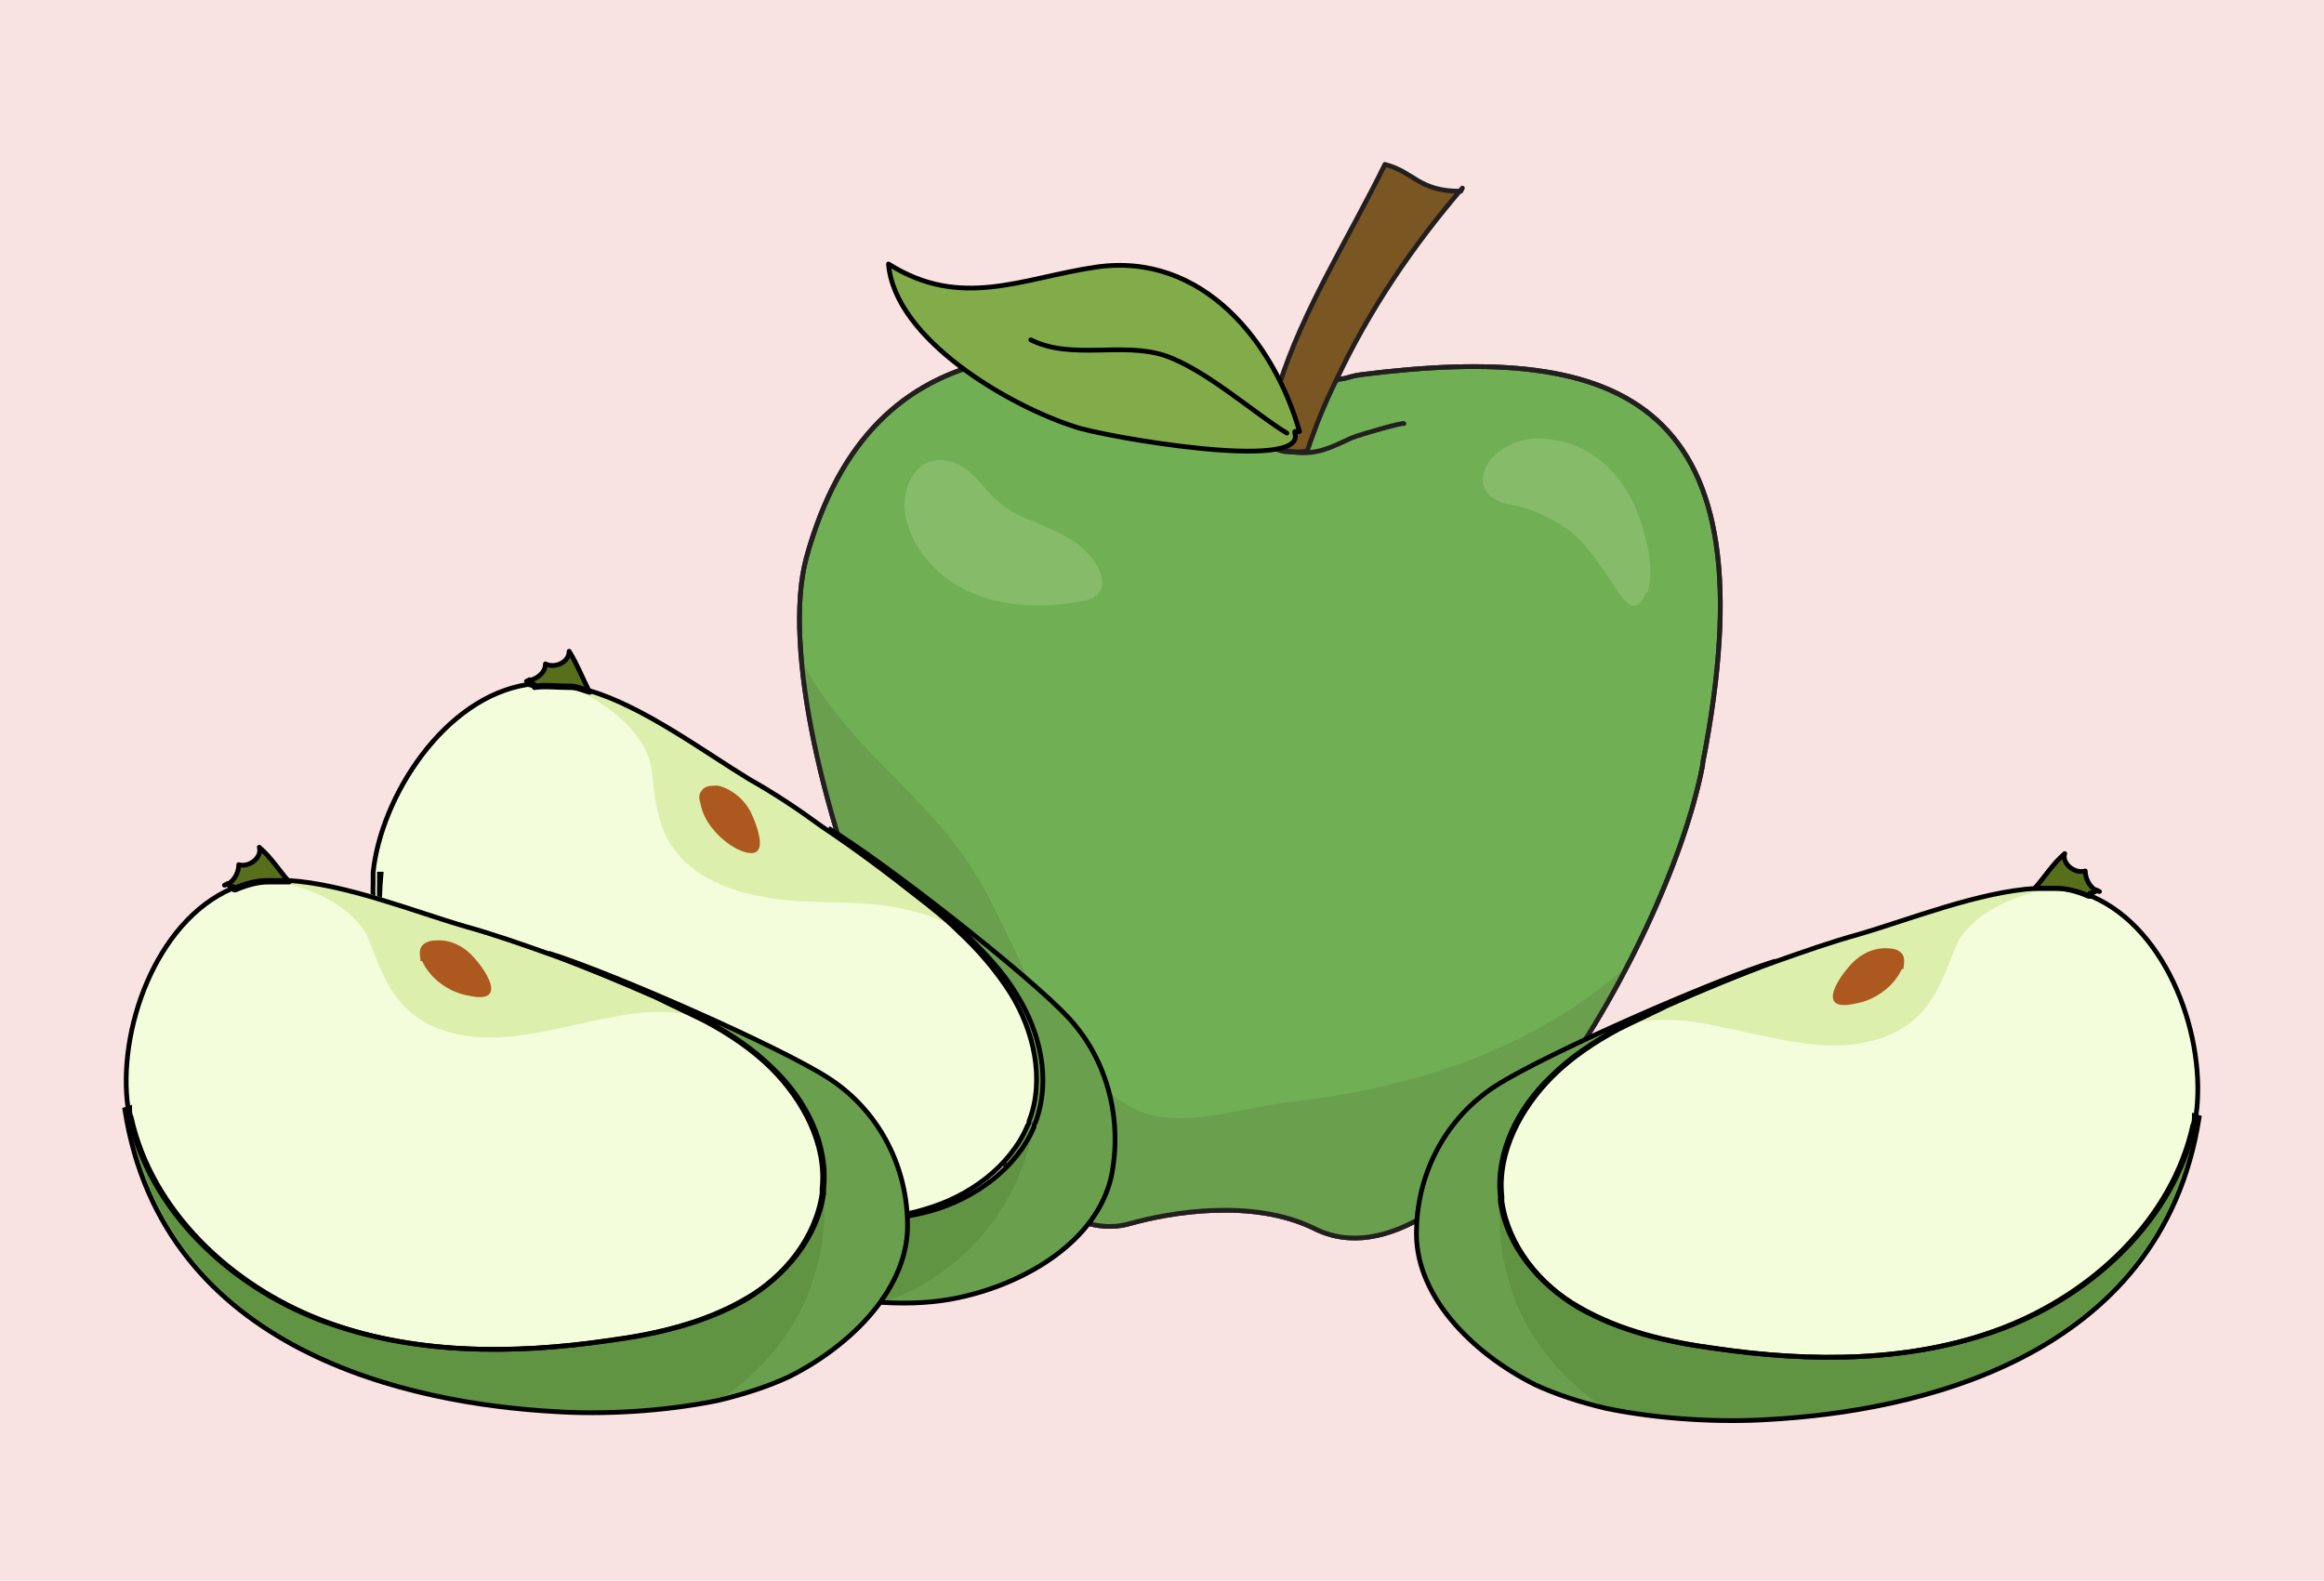 <?xml version="1.0" encoding="UTF-8"?><svg id="Layer_1" xmlns="http://www.w3.org/2000/svg" width="147" height="100" viewBox="0 0 147 100"><defs><style>.cls-1,.cls-2,.cls-3{fill:none;}.cls-1,.cls-2,.cls-3,.cls-4,.cls-5,.cls-6,.cls-7{stroke-width:.3px;}.cls-1,.cls-2,.cls-4,.cls-5,.cls-6,.cls-7{stroke-linecap:round;stroke-linejoin:round;}.cls-1,.cls-5,.cls-6{stroke:#231f20;}.cls-2,.cls-3,.cls-4,.cls-7{stroke:#000;}.cls-3{stroke-miterlimit:10;}.cls-4{fill:#576e1b;}.cls-5{fill:#71af55;}.cls-6{fill:#7a5622;}.cls-7{fill:#81ac49;}.cls-8{fill:#f3fddc;}.cls-8,.cls-9,.cls-10,.cls-11,.cls-12,.cls-13,.cls-14{stroke-width:0px;}.cls-9{fill:#f8e3e2;}.cls-10{fill:#609342;}.cls-11{fill:#86bc69;}.cls-12{fill:#ddefac;}.cls-13{fill:#ad581e;}.cls-14{fill:#6aa04d;}</style></defs><rect class="cls-9" x="0" y="0" width="147" height="100"/><path class="cls-5" d="M107.7,48.4c-2.3,11.9-15.6,33.9-24.6,29.3-3.9-1.9-9.1-1-11.6-.3-10.2,3-23.5-30.9-20.5-42.1,4.2-15.3,16.8-14.2,29.7-10.9l3.7-.4c.8,0,.9-.2,1.7-.3,16.6-2.1,26.1,1.6,21.6,24.6Z"/><path class="cls-14" d="M102.8,61.3c-5.3,10.1-13.5,19.6-19.8,16.4-3.9-1.9-9.1-1-11.6-.3-8.7,2.6-19.7-21.8-20.8-35.9.9,2,2.3,3.7,3.7,5.3,2.3,2.5,4.8,4.7,6.7,7.4,3.6,5.2,4.9,12.5,10.3,15.7,3,1.8,6.9.2,10.4-.2,7.9-.9,15.3-3.4,21-8.4Z"/><path class="cls-1" d="M84.5,24.1s0,0,0,0"/><path class="cls-1" d="M88.8,26.8c0-.1-2.5.6-3.3.9-1.3.6-2.2,1.1-3.7.9-.3,0-.7,0-1-.2"/><path class="cls-1" d="M80.7,28.4c-2.4-.6-4.5-2.2-7.1-2.6"/><path class="cls-11" d="M104.1,37.5c-.6,1.6-1.4.5-1.9-.3-.5-.7-1.1-1.7-1.8-2.5-1.1-1.5-3.3-2.5-4.9-2.8-1.3-.2-2.1-1.1-1.5-2.4.7-1.3,2.6-2,4-1.7,3,.3,5.1,2.7,5.9,5.6.4,1.3.7,2.8.3,4.1h0Z"/><path class="cls-11" d="M69.5,37.5c-.2.3-.6.4-.9.5-3.4.7-7.4.3-9.8-2.4-.7-.8-1.3-1.8-1.5-2.9-.4-1.8.7-4.1,2.8-3.5,1.3.3,2,1.6,2.9,2.4.7.7,1.6,1.1,2.6,1.5,1.5.6,3,1.3,3.8,2.7.3.5.5,1.2.1,1.7h0Z"/><path class="cls-1" d="M107.7,48.4c-2.3,11.9-15.6,33.9-24.6,29.3-3.9-1.9-9.1-1-11.6-.3-10.2,3-23.5-30.9-20.5-42.1,4.2-15.3,16.8-14.2,29.7-10.9l3.7-.4c.8,0,.9-.2,1.7-.3,16.6-2.1,26.1,1.6,21.6,24.6Z"/><path class="cls-6" d="M92.5,11.9c-3.1,3.6-5.9,7.7-8,12.2-.7,1.4-1.3,2.9-1.8,4.4-.5.2-1.1,0-1.7,0-.4-.1-.7-.3-.9-.4,0-.4.1-.9.2-1.3.1-.7.3-1.4.5-2.1h0c0-.1,0-.2.1-.3,1.5-4.8,4.5-9.5,6.7-14,1.9.5,2.1,1.7,4.8,1.7Z"/><path class="cls-7" d="M81.9,27.4c.8,2.5-12.2.2-13.9-.4-4.1-1.3-11.4-5.5-11.8-10.3,4.6,2.9,8.4.9,13.1.2,6.8-1,11.3,4.8,12.9,10.4h-.3Z"/><path class="cls-2" d="M81.4,27.4c-2-1.2-5.1-4-7.7-4.9-2.7-.9-5.9.3-8.5-1"/><path class="cls-8" d="M132.2,56.7s0,0,0,0c0,0,0,0,0,0-.7-.3-1.4-.5-2.1-.5,0,0,0,0-.1,0-.4,0-.8,0-1.2,0-3.6.2-8.1,2-11.2,2.9-1.8.5-3.5,1.1-5.2,1.7-2.3.8-4.6,1.8-6.9,2.8-1,.5-2.1,1-3.1,1.5,0,0,0,0,0,0-1.5.8-3,1.8-4.2,3-2,2-3.5,4.8-3.2,7.6,0,0,0,.2,0,.3.4,2.8,2.4,5.3,4.9,6.7,2.6,1.5,5.6,2.2,8.6,2.6,6.1.9,12.5.9,18.3-1.3,5.7-2.2,10.7-6.9,12-12.8,0-.2,0-.4.1-.6.7-4.8-1.7-11.8-6.6-13.9Z"/><path class="cls-14" d="M138.8,70.6c0,.2,0,.4-.1.6-1.3,5.9-6.3,10.6-12,12.8-5.7,2.2-12.1,2.2-18.3,1.3-3-.4-6-1.1-8.6-2.6-2.5-1.5-4.5-3.9-4.9-6.7,0,0,0-.2,0-.3-.3-2.8,1.1-5.6,3.2-7.6,1.2-1.2,2.7-2.2,4.2-3,0,0,0,0,0,0,1-.5,2-1,3.1-1.5,2.3-1,4.6-1.9,6.9-2.8-3.9,1.2-14.6,5.9-17.7,7.9-3.1,2-4.9,5.4-5,9-.2,4.2,3.5,7.9,7.5,9.9,1.3.6,2.8,1.1,4.5,1.5,3.4.7,7.3.9,10.3.7,9-.5,24.8-3.7,27.2-19.1h0Z"/><path class="cls-10" d="M138.9,70.6c-2.4,15.4-18.2,18.6-27.2,19.1-3,.2-6.8,0-10.3-.7-2.4-1.6-4.4-3.9-5.5-6.6-.8-2.1-1.2-4.3-1-6.5.4,2.8,2.4,5.3,4.9,6.7,2.6,1.5,5.6,2.2,8.6,2.6,6.1.9,12.5.9,18.3-1.3,5.7-2.2,10.7-6.9,12-12.8,0-.2,0-.4.1-.6h0Z"/><path class="cls-12" d="M128.6,56.1c-3.6.2-8.1,2-11.2,2.9-1.8.5-3.5,1.1-5.2,1.7-2.3.8-4.6,1.8-6.9,2.8-1,.5-2.1,1-3.1,1.5,1.8-.6,3.9-.6,5.8-.2,2.3.4,4.6,1.1,7,1.3,2.4.2,4.9-.3,6.5-2,1.1-1.2,1.6-2.7,2.2-4.2.6-1.5,2.7-3.1,6.1-3.7h0c-.4,0-.8,0-1.2,0Z"/><path class="cls-13" d="M120.3,61.3c-.5,1.1-1.7,2-3,2.2-2.3.5-1.2-1.4-.3-2.4.6-.7,1.5-1.2,2.5-1.1.4,0,.8.2.9.5.1.3,0,.6,0,.8Z"/><path class="cls-4" d="M132.6,56.3c0,.1-.2.2-.4.2v.2c0,0,0,0-.1,0,0,0,0,0,0,0-.7-.3-1.4-.5-2.1-.5,0,0,0,0-.1,0-.4,0-.8,0-1.2,0h0c.7-.8,1.1-1.5,1.9-2.2-.2.6.6,1.3,1.3,1.1,0,.6.4,1.2.9,1.3Z"/><path class="cls-3" d="M138.8,70.6c0,.2,0,.4-.1.6-1.3,5.9-6.3,10.6-12,12.8-5.7,2.2-12.1,2.2-18.3,1.3-3-.4-6-1.1-8.6-2.6-2.5-1.5-4.5-3.9-4.9-6.7,0,0,0-.2,0-.3-.3-2.8,1.1-5.6,3.2-7.6,1.2-1.2,2.7-2.2,4.2-3,0,0,0,0,0,0,1-.5,2-1,3.1-1.5,2.3-1,4.6-1.9,6.9-2.8-3.9,1.2-14.6,5.9-17.7,7.9-3.1,2-4.9,5.4-5,9-.2,4.2,3.5,7.9,7.5,9.9,1.3.6,2.8,1.1,4.5,1.5,3.4.7,7.3.9,10.3.7,9-.5,24.8-3.7,27.2-19.1h0Z"/><path class="cls-3" d="M132.2,56.7s0,0,0,0c0,0,0,0,0,0-.7-.3-1.4-.5-2.1-.5,0,0,0,0-.1,0-.4,0-.8,0-1.2,0-3.6.2-8.1,2-11.2,2.9-1.8.5-3.5,1.1-5.2,1.7-2.3.8-4.6,1.8-6.9,2.8-1,.5-2.1,1-3.1,1.5,0,0,0,0,0,0-1.5.8-3,1.8-4.2,3-2,2-3.5,4.8-3.2,7.6,0,0,0,.2,0,.3.4,2.8,2.4,5.3,4.9,6.7,2.6,1.5,5.6,2.2,8.6,2.6,6.1.9,12.5.9,18.3-1.3,5.7-2.2,10.7-6.9,12-12.8,0-.2,0-.4.1-.6.7-4.8-1.7-11.8-6.6-13.9Z"/><path class="cls-8" d="M33.8,43.4s0,0,0,0c0,0,0,0,0,0,.7-.1,1.4,0,2.2,0,0,0,0,0,.1,0,.4,0,.8.2,1.2.3,3.4,1,7.3,3.9,10.1,5.6,1.6.9,3.1,1.9,4.6,3,2.1,1.4,4.1,2.9,6,4.4.9.7,1.8,1.4,2.6,2.2,0,0,0,0,0,0,1.3,1.2,2.4,2.5,3.3,3.9,1.5,2.4,2.2,5.5,1.2,8.1,0,0,0,.2-.1.3-1.1,2.6-3.7,4.5-6.5,5.3-2.9.9-6,.7-9,.4-6.1-.7-12.4-2.2-17.4-5.8-5-3.5-8.7-9.3-8.5-15.3,0-.2,0-.4,0-.6.5-4.8,4.5-11.1,9.8-11.9Z"/><path class="cls-14" d="M24,55.3c0,.2,0,.4,0,.6-.2,6,3.5,11.8,8.5,15.3,5,3.5,11.2,5.1,17.4,5.8,3,.3,6.1.4,9-.4,2.8-.8,5.4-2.7,6.5-5.3,0,0,0-.2.1-.3,1-2.7.3-5.7-1.2-8.1-.9-1.5-2.1-2.7-3.3-3.9,0,0,0,0,0,0-.8-.8-1.7-1.5-2.6-2.2-1.9-1.5-3.9-3-6-4.4,3.5,2.1,12.7,9.3,15.2,12,2.5,2.7,3.4,6.5,2.7,10-.9,4.1-5.4,6.8-9.7,7.7-1.4.3-3,.4-4.7.3-3.5-.1-7.2-1-10.1-1.9-8.6-2.7-23.1-9.6-21.7-25.2h0Z"/><path class="cls-10" d="M24,55.3c-1.5,15.6,13.1,22.5,21.7,25.2,2.9.9,6.6,1.7,10.1,1.9,2.8-.9,5.2-2.7,7-5.1,1.3-1.8,2.2-3.9,2.6-6.1-1.1,2.6-3.7,4.5-6.5,5.3-2.9.9-6,.7-9,.4-6.1-.7-12.4-2.2-17.4-5.8-5-3.5-8.7-9.3-8.5-15.3,0-.2,0-.4,0-.6h0Z"/><path class="cls-12" d="M37.5,43.7c3.4,1,7.3,3.9,10.1,5.6,1.6.9,3.1,1.9,4.6,3,2.1,1.4,4.1,2.9,6,4.4.9.7,1.8,1.4,2.6,2.2-1.6-1-3.6-1.5-5.6-1.7-2.4-.2-4.8,0-7.1-.5-2.3-.4-4.7-1.5-5.8-3.5-.8-1.4-.9-3-1.1-4.6-.2-1.6-1.9-3.7-5-5.1h0c.4,0,.8.2,1.2.3Z"/><path class="cls-13" d="M44.3,50.8c.2,1.2,1.2,2.3,2.3,2.9,2.1,1,1.5-1,.9-2.3-.4-.8-1.2-1.5-2.1-1.7-.4,0-.8,0-1,.3-.2.2-.2.5-.1.8Z"/><path class="cls-4" d="M33.5,43c0,.1.2.3.3.3v.2s0,0,0,0c0,0,0,0,0,0,.7-.1,1.4,0,2.2,0,0,0,0,0,.1,0,.4,0,.8.2,1.2.3h0c-.5-1-.8-1.8-1.3-2.6,0,.7-.9,1.1-1.5.8,0,.6-.6,1-1.2,1.1Z"/><path class="cls-3" d="M24,55.3c0,.2,0,.4,0,.6-.2,6,3.5,11.8,8.5,15.3,5,3.5,11.2,5.1,17.4,5.8,3,.3,6.1.4,9-.4,2.8-.8,5.4-2.7,6.5-5.3,0,0,0-.2.1-.3,1-2.7.3-5.7-1.2-8.1-.9-1.5-2.1-2.7-3.3-3.9,0,0,0,0,0,0-.8-.8-1.7-1.5-2.6-2.2-1.9-1.5-3.9-3-6-4.4,3.5,2.1,12.7,9.3,15.2,12,2.5,2.7,3.4,6.5,2.7,10-.9,4.1-5.4,6.8-9.7,7.7-1.4.3-3,.4-4.7.3-3.5-.1-7.2-1-10.1-1.9-8.6-2.7-23.1-9.6-21.7-25.2h0Z"/><path class="cls-3" d="M33.8,43.4s0,0,0,0c0,0,0,0,0,0,.7-.1,1.4,0,2.2,0,0,0,0,0,.1,0,.4,0,.8.2,1.2.3,3.4,1,7.3,3.9,10.1,5.6,1.6.9,3.1,1.9,4.6,3,2.1,1.4,4.1,2.9,6,4.4.9.7,1.8,1.4,2.6,2.2,0,0,0,0,0,0,1.3,1.2,2.4,2.5,3.3,3.9,1.5,2.4,2.2,5.5,1.2,8.1,0,0,0,.2-.1.3-1.1,2.6-3.7,4.5-6.5,5.3-2.9.9-6,.7-9,.4-6.1-.7-12.4-2.2-17.4-5.8-5-3.5-8.7-9.3-8.5-15.3,0-.2,0-.4,0-.6.5-4.8,4.5-11.1,9.8-11.9Z"/><path class="cls-8" d="M14.8,56.2s0,0,0,0c0,0,0,0,0,0,.7-.3,1.4-.5,2.1-.5,0,0,0,0,.1,0,.4,0,.8,0,1.2,0,3.6.2,8.1,2,11.2,2.9,1.8.5,3.5,1.1,5.2,1.7,2.3.8,4.6,1.8,6.9,2.8,1,.5,2.1,1,3.1,1.5,0,0,0,0,0,0,1.5.8,3,1.8,4.2,3,2,2,3.5,4.8,3.2,7.6,0,0,0,.2,0,.3-.4,2.8-2.4,5.3-4.9,6.7-2.6,1.5-5.6,2.2-8.6,2.6-6.1.9-12.5.9-18.3-1.3-5.7-2.2-10.7-6.9-12-12.8,0-.2,0-.4-.1-.6-.7-4.8,1.7-11.8,6.6-13.9Z"/><path class="cls-14" d="M8.2,70.1c0,.2,0,.4.1.6,1.3,5.9,6.3,10.6,12,12.8,5.7,2.2,12.1,2.2,18.3,1.3,3-.4,6-1.1,8.6-2.6,2.5-1.5,4.5-3.9,4.9-6.7,0,0,0-.2,0-.3.3-2.8-1.1-5.6-3.2-7.6-1.2-1.2-2.7-2.2-4.2-3,0,0,0,0,0,0-1-.5-2-1-3.1-1.5-2.3-1-4.6-1.9-6.9-2.8,3.9,1.2,14.6,5.9,17.7,7.9,3.1,2,4.9,5.4,5,9,.2,4.2-3.5,7.9-7.5,9.9-1.3.6-2.8,1.1-4.5,1.5-3.4.7-7.3.9-10.3.7-9-.5-24.8-3.7-27.2-19.1h0Z"/><path class="cls-10" d="M8.1,70.1c2.4,15.4,18.2,18.6,27.2,19.1,3,.2,6.8,0,10.3-.7,2.4-1.6,4.4-3.9,5.5-6.6.8-2.1,1.2-4.3,1-6.5-.4,2.8-2.4,5.3-4.9,6.7-2.6,1.5-5.6,2.2-8.6,2.6-6.1.9-12.5.9-18.3-1.3-5.7-2.2-10.7-6.9-12-12.8,0-.2,0-.4-.1-.6h0Z"/><path class="cls-12" d="M18.4,55.6c3.6.2,8.1,2,11.2,2.9,1.8.5,3.5,1.1,5.2,1.7,2.3.8,4.6,1.8,6.9,2.8,1,.5,2.1,1,3.1,1.5-1.8-.6-3.9-.6-5.8-.2-2.3.4-4.6,1.1-7,1.3-2.4.2-4.9-.3-6.5-2-1.1-1.2-1.6-2.7-2.2-4.2-.6-1.5-2.7-3.1-6.1-3.7h0c.4,0,.8,0,1.2,0Z"/><path class="cls-13" d="M26.7,60.8c.5,1.1,1.7,2,3,2.2,2.3.5,1.2-1.4.3-2.4-.6-.7-1.5-1.2-2.5-1.1-.4,0-.8.2-.9.5-.1.3,0,.6,0,.8Z"/><path class="cls-4" d="M14.4,55.9c0,.1.2.2.4.2v.2c0,0,0,0,.1,0,0,0,0,0,0,0,.7-.3,1.4-.5,2.1-.5,0,0,0,0,.1,0,.4,0,.8,0,1.2,0h0c-.7-.8-1.1-1.5-1.9-2.2.2.6-.6,1.3-1.3,1.1,0,.6-.4,1.2-.9,1.3Z"/><path class="cls-3" d="M8.2,70.1c0,.2,0,.4.1.6,1.3,5.9,6.3,10.6,12,12.8,5.7,2.2,12.1,2.2,18.3,1.3,3-.4,6-1.1,8.6-2.6,2.5-1.5,4.5-3.9,4.9-6.7,0,0,0-.2,0-.3.3-2.8-1.1-5.6-3.2-7.6-1.2-1.2-2.7-2.2-4.2-3,0,0,0,0,0,0-1-.5-2-1-3.1-1.5-2.3-1-4.6-1.9-6.9-2.8,3.9,1.2,14.6,5.9,17.7,7.9,3.1,2,4.9,5.4,5,9,.2,4.2-3.5,7.9-7.5,9.9-1.3.6-2.8,1.1-4.5,1.5-3.4.7-7.3.9-10.3.7-9-.5-24.8-3.7-27.2-19.1h0Z"/><path class="cls-3" d="M14.8,56.2s0,0,0,0c0,0,0,0,0,0,.7-.3,1.4-.5,2.1-.5,0,0,0,0,.1,0,.4,0,.8,0,1.2,0,3.6.2,8.1,2,11.2,2.9,1.8.5,3.5,1.1,5.2,1.7,2.3.8,4.6,1.8,6.9,2.8,1,.5,2.1,1,3.1,1.5,0,0,0,0,0,0,1.5.8,3,1.8,4.2,3,2,2,3.5,4.8,3.2,7.6,0,0,0,.2,0,.3-.4,2.8-2.4,5.3-4.9,6.7-2.6,1.5-5.6,2.2-8.6,2.6-6.1.9-12.5.9-18.3-1.3-5.7-2.2-10.7-6.9-12-12.8,0-.2,0-.4-.1-.6-.7-4.8,1.7-11.8,6.6-13.9Z"/></svg>
